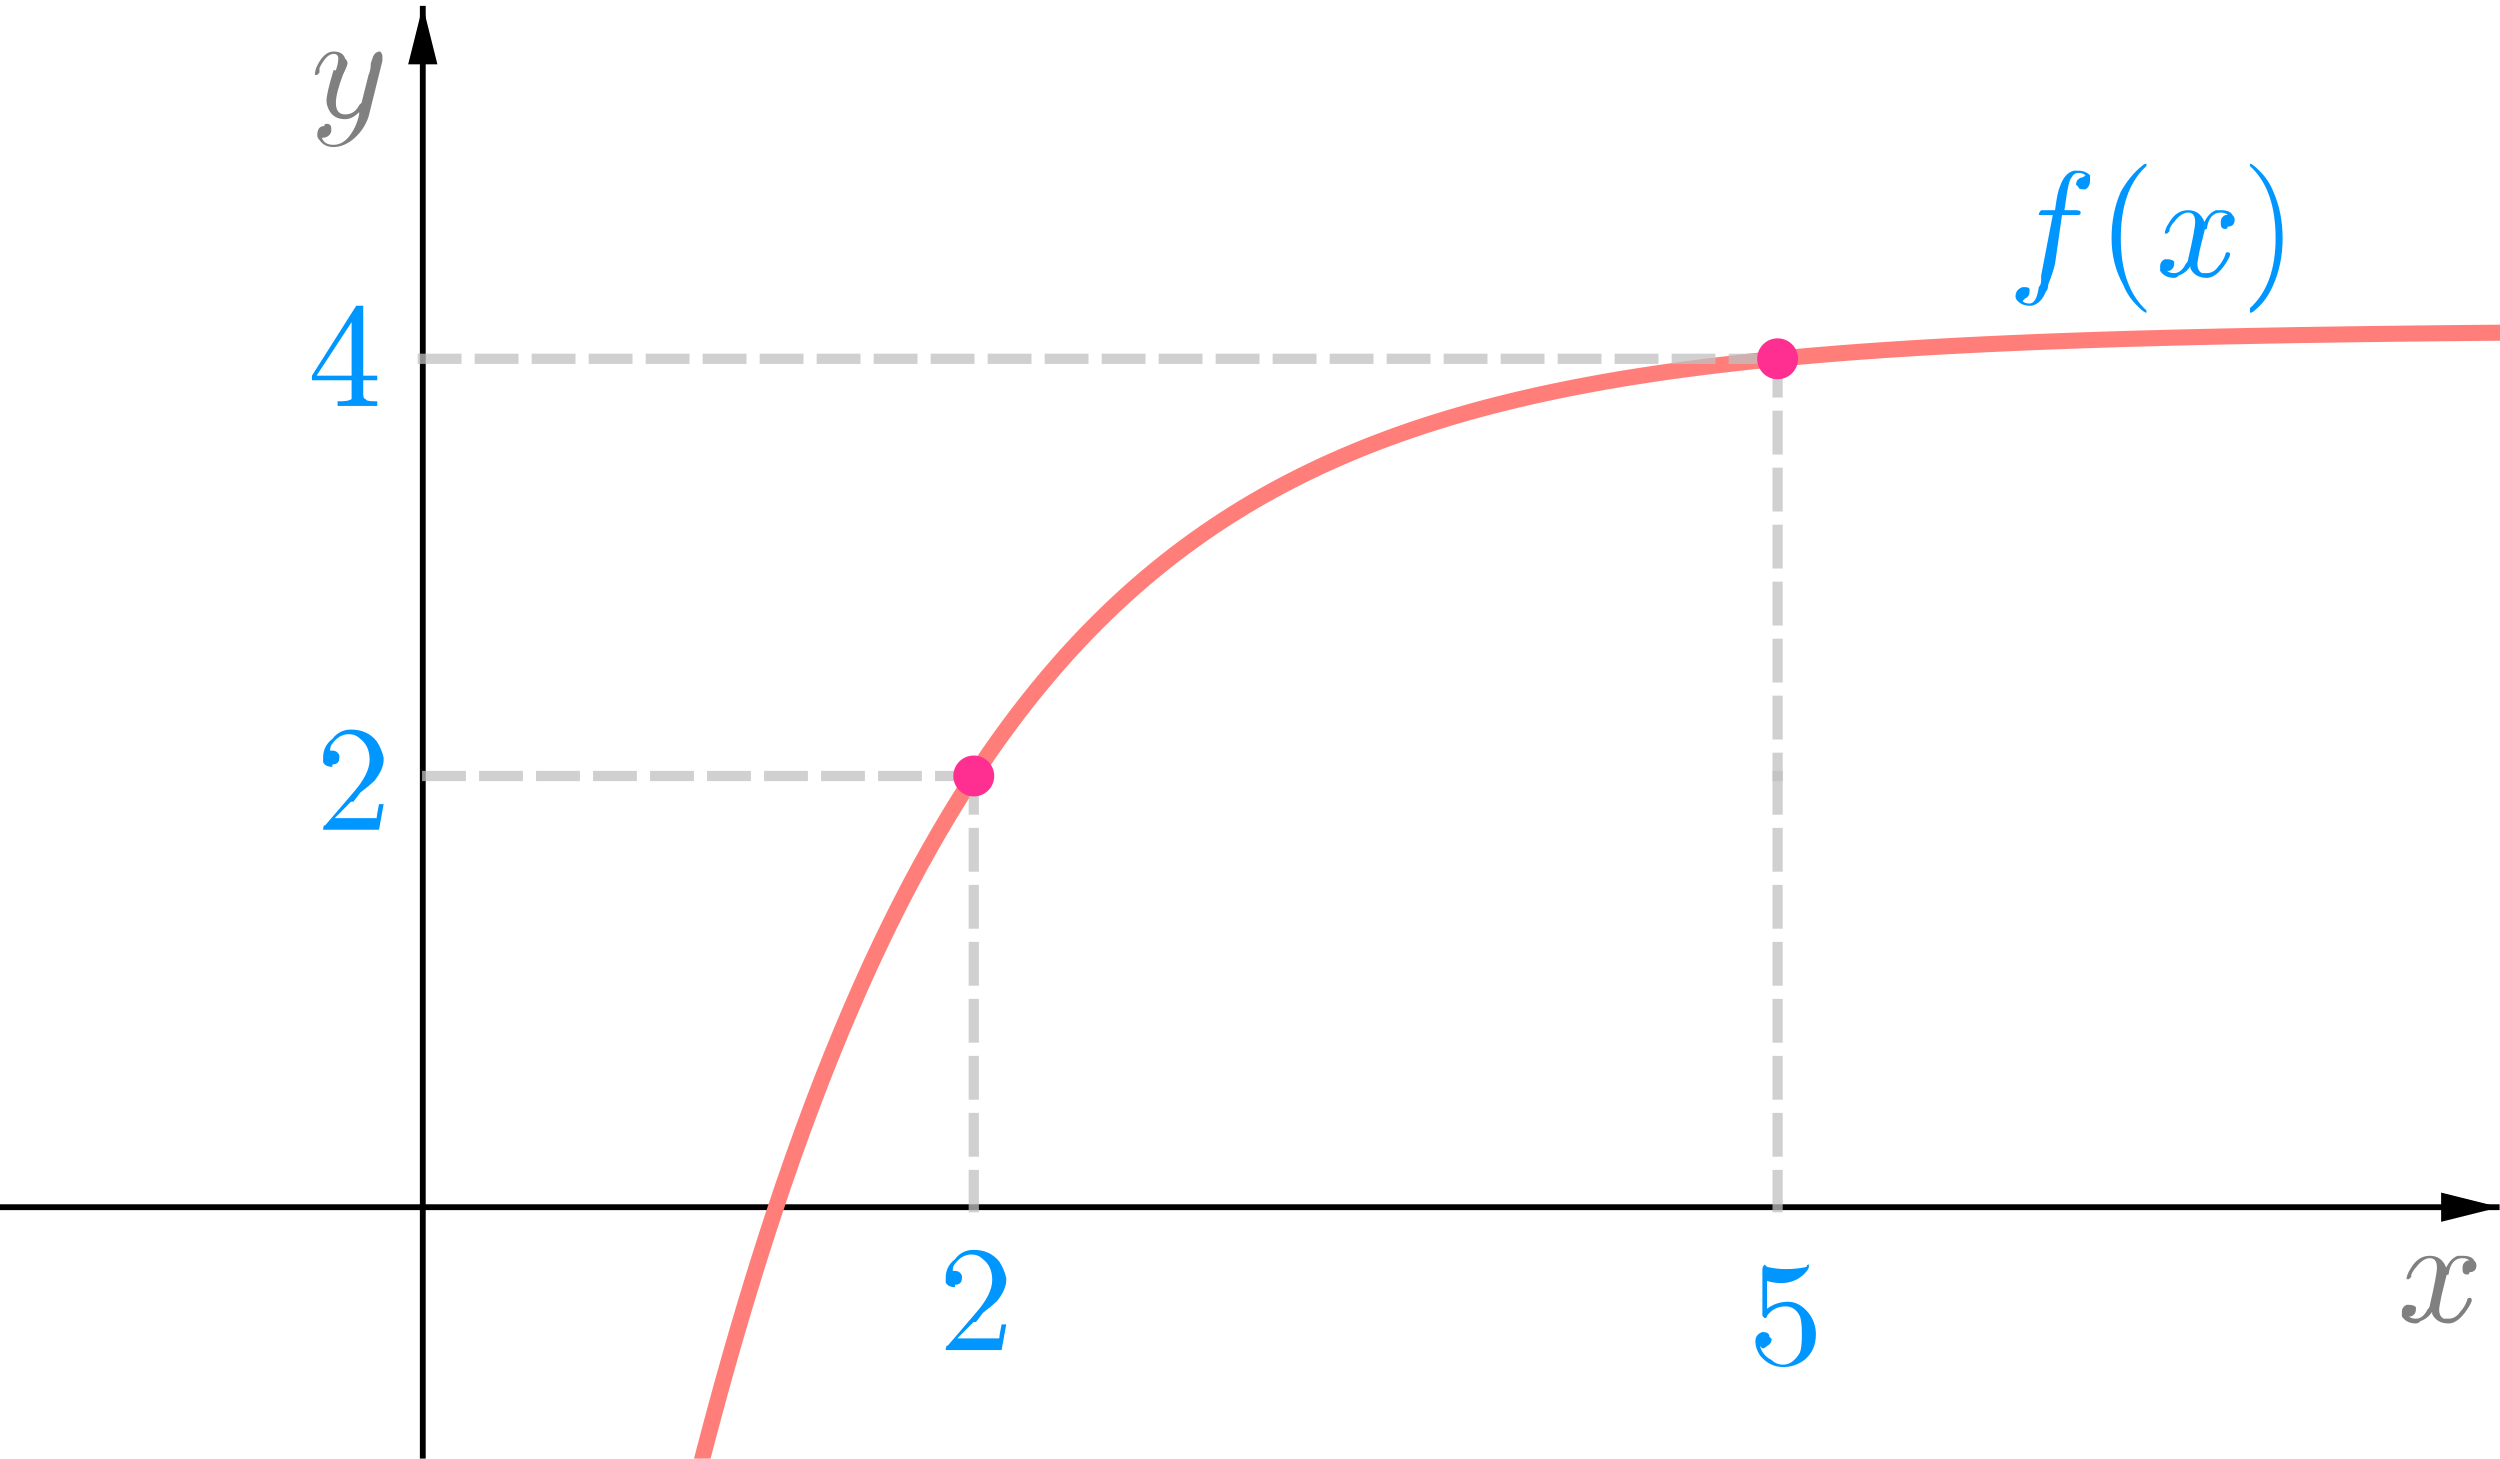 <?xml version="1.0" encoding="ISO-8859-1" standalone="no"?>

<svg 
     version="1.1"
     baseProfile="full"
     xmlns="http://www.w3.org/2000/svg"
     xmlns:xlink="http://www.w3.org/1999/xlink"
     xmlns:ev="http://www.w3.org/2001/xml-events"
     width="17.14cm"
     height="10.0cm"
     viewBox="0 0 855 499"
     >
<title>

</title>
<g stroke-linejoin="miter" stroke-dashoffset="0" stroke-dasharray="none" stroke-width="1" stroke-miterlimit="10.000" stroke-linecap="square">
<clipPath id="clipbaa91e8d-75f8-4f31-991c-da8d9f19c63f">
  <path d="M 0 0 L 0 500.00 L 857.00 500.00 L 857.00 0 z"/>
</clipPath>
<g clip-path="url(#clip1)">
<g stroke-width="2" stroke-linecap="butt" fill="none" stroke-opacity="1" stroke="#000000">
  <path d="M 144.50 3 L 144.50 500.00"/>
</g> <!-- drawing style -->
</g> <!-- clip1 -->
<clipPath id="clip211dc406-2f0e-4d9d-86f4-5ebb810b381d">
  <path d="M 0 0 L 0 500.00 L 857.00 500.00 L 857.00 0 z"/>
</clipPath>
<g clip-path="url(#clip2)">
<g fill-opacity="1" fill-rule="evenodd" stroke="none" fill="#000000">
  <path d="M 144.50 2 L 139.50 22.000 L 149.50 22.000"/>
</g> <!-- drawing style -->
</g> <!-- clip2 -->
<clipPath id="clip2622684f-08eb-480d-9c85-905a0d5ac379">
  <path d="M 0 0 L 0 500.00 L 857.00 500.00 L 857.00 0 z"/>
</clipPath>
<g clip-path="url(#clip3)">
<g stroke-width="2" stroke-linecap="butt" fill="none" stroke-opacity="1" stroke="#000000">
  <path d="M 0 413.00 L 854.00 413.00"/>
</g> <!-- drawing style -->
</g> <!-- clip3 -->
<clipPath id="clipe4a593d3-69f3-4d3b-8fbd-3703b2841bb8">
  <path d="M 0 0 L 0 500.00 L 857.00 500.00 L 857.00 0 z"/>
</clipPath>
<g clip-path="url(#clip4)">
<g fill-opacity="1" fill-rule="evenodd" stroke="none" fill="#000000">
  <path d="M 855.00 413.00 L 835.00 408.00 L 835.00 418.00"/>
</g> <!-- drawing style -->
</g> <!-- clip4 -->
<g id="misc">
</g><!-- misc -->
<g id="layer0">
<clipPath id="clip38c7b663-8ac0-468a-af86-4690750a5001">
  <path d="M 0 0 L 0 500.00 L 857.00 500.00 L 857.00 0 z"/>
</clipPath>
<g clip-path="url(#clip5)">
<g stroke-linejoin="round" stroke-width="5.5" stroke-linecap="round" fill="none" stroke-opacity="1" stroke="#ff7e79">
  <path d="M 237.68 508.51 L 239.36 501.95 L 241.03 495.49 L 242.71 489.14 L 244.38 482.90 L 246.05 476.76 L 247.73 470.72 L 249.40 464.78 L 251.07 458.95 L 252.75 453.20 L 254.42 447.56 L 256.10 442.00 L 257.77 436.54 L 259.44 431.17 L 261.12 425.89 L 262.79 420.70 L 264.46 415.59 L 267.81 405.63 L 271.16 395.99 L 274.51 386.68 L 277.86 377.67 L 281.20 368.95 L 284.55 360.53 L 287.90 352.38 L 291.25 344.50 L 294.59 336.87 L 297.94 329.50 L 301.29 322.38 L 304.64 315.48 L 307.98 308.82 L 311.33 302.37 L 314.68 296.14 L 318.03 290.11 L 321.38 284.28 L 324.72 278.64 L 328.07 273.18 L 331.42 267.91 L 334.77 262.81 L 338.11 257.88 L 341.46 253.11 L 344.81 248.50 L 348.16 244.03 L 351.50 239.72 L 354.85 235.55 L 358.20 231.51 L 361.55 227.61 L 364.89 223.84 L 368.24 220.19 L 371.59 216.66 L 374.94 213.25 L 378.29 209.95 L 381.63 206.76 L 384.98 203.67 L 388.33 200.68 L 391.68 197.80 L 395.02 195.01 L 398.37 192.31 L 401.72 189.69 L 405.07 187.17 L 408.41 184.73 L 411.76 182.37 L 415.11 180.08 L 418.46 177.87 L 421.80 175.74 L 425.15 173.67 L 428.50 171.68 L 431.85 169.74 L 435.20 167.88 L 438.54 166.07 L 441.89 164.32 L 445.24 162.63 L 448.59 161.00 L 451.93 159.42 L 455.28 157.89 L 458.63 156.41 L 461.98 154.98 L 465.32 153.60 L 468.67 152.26 L 472.02 150.97 L 475.37 149.72 L 478.71 148.51 L 482.06 147.34 L 485.41 146.21 L 488.76 145.12 L 492.11 144.06 L 495.45 143.04 L 498.80 142.05 L 502.15 141.09 L 505.50 140.17 L 508.84 139.27 L 512.19 138.41 L 515.54 137.57 L 518.89 136.76 L 522.23 135.98 L 525.58 135.22 L 528.93 134.49 L 532.28 133.79 L 535.62 133.10 L 538.97 132.44 L 542.32 131.80 L 545.67 131.18 L 549.02 130.58 L 552.36 130.00 L 555.71 129.44 L 559.06 128.90 L 562.41 128.38 L 565.75 127.87 L 569.10 127.38 L 572.45 126.91 L 575.80 126.45 L 579.14 126.01 L 582.49 125.58 L 585.84 125.17 L 589.19 124.77 L 592.54 124.38 L 595.88 124.00 L 599.23 123.64 L 602.58 123.29 L 605.93 122.95 L 609.27 122.62 L 612.62 122.31 L 615.97 122.00 L 619.32 121.70 L 622.66 121.42 L 626.01 121.14 L 629.36 120.87 L 632.71 120.61 L 636.05 120.36 L 639.40 120.12 L 642.75 119.89 L 646.10 119.66 L 649.45 119.44 L 652.79 119.23 L 656.14 119.02 L 659.49 118.82 L 662.84 118.63 L 666.18 118.45 L 669.53 118.27 L 672.88 118.09 L 676.23 117.93 L 679.57 117.76 L 682.92 117.61 L 686.27 117.46 L 689.62 117.31 L 692.96 117.17 L 696.31 117.03 L 699.66 116.90 L 703.01 116.77 L 706.36 116.65 L 709.70 116.53 L 713.05 116.41 L 716.40 116.30 L 719.75 116.19 L 723.09 116.08 L 726.44 115.98 L 729.79 115.88 L 733.14 115.79 L 736.48 115.70 L 739.83 115.61 L 743.18 115.52 L 746.53 115.44 L 749.88 115.36 L 753.22 115.28 L 756.57 115.21 L 759.92 115.13 L 763.27 115.06 L 766.61 115.00 L 769.96 114.93 L 773.31 114.87 L 776.66 114.80 L 780.00 114.75 L 783.35 114.69 L 786.70 114.63 L 790.05 114.58 L 793.39 114.53 L 796.74 114.48 L 800.09 114.43 L 803.44 114.38 L 806.79 114.34 L 810.13 114.29 L 813.48 114.25 L 816.83 114.21 L 820.18 114.17 L 823.52 114.13 L 826.87 114.09 L 830.22 114.06 L 833.57 114.02 L 836.91 113.99 L 840.26 113.96 L 843.61 113.92 L 846.96 113.89 L 850.30 113.86 L 853.65 113.84 L 857.00 113.81"/>
<title>Function f</title>
<desc>f: y = 6 - ℯ^(3 - 0.5x)</desc>

</g> <!-- drawing style -->
</g> <!-- clip5 -->
<clipPath id="clip0c78072d-0e1c-48ab-9cf5-556993c6b1ff">
  <path d="M 0 0 L 0 500.00 L 857.00 500.00 L 857.00 0 z"/>
</clipPath>
<g clip-path="url(#clip6)">
<g stroke-linejoin="round" stroke-dasharray="11.500,8" stroke-width="3.5" stroke-linecap="butt" fill="none" stroke-opacity=".749" stroke="#c0c0c0">
  <path d="M 333.00 265.48 L 333.00 413.00"/>
<title>Segment k</title>
<desc>Segment k: Segment A, D</desc>

</g> <!-- drawing style -->
</g> <!-- clip6 -->
<clipPath id="clip18664abe-a2c9-4538-865f-242d1b959a29">
  <path d="M 0 0 L 0 500.00 L 857.00 500.00 L 857.00 0 z"/>
</clipPath>
<g clip-path="url(#clip7)">
<g stroke-linejoin="round" stroke-dasharray="11.500,8" stroke-width="3.5" stroke-linecap="butt" fill="none" stroke-opacity=".749" stroke="#c0c0c0">
  <path d="M 333.00 265.48 L 144.50 265.48"/>
<title>Segment l</title>
<desc>Segment l: Segment A, C</desc>

</g> <!-- drawing style -->
</g> <!-- clip7 -->
<clipPath id="clip75814030-78ff-4b54-a123-b3cf1c587ac5">
  <path d="M 0 0 L 0 500.00 L 857.00 500.00 L 857.00 0 z"/>
</clipPath>
<g clip-path="url(#clip8)">
<g stroke-linejoin="round" stroke-dasharray="11.500,8" stroke-width="3.5" stroke-linecap="butt" fill="none" stroke-opacity=".749" stroke="#c0c0c0">
  <path d="M 608.00 122.75 L 608.00 265.48"/>
<title>Segment m</title>
<desc>Segment m: Segment B, F</desc>

</g> <!-- drawing style -->
</g> <!-- clip8 -->
<clipPath id="clip33b17e79-721d-4ec0-b8c5-ae74fa7fb3b0">
  <path d="M 0 0 L 0 500.00 L 857.00 500.00 L 857.00 0 z"/>
</clipPath>
<g clip-path="url(#clip9)">
<g stroke-linejoin="round" stroke-dasharray="11.500,8" stroke-width="3.5" stroke-linecap="butt" fill="none" stroke-opacity=".749" stroke="#c0c0c0">
  <path d="M 608.00 265.48 L 608.00 413.00"/>
<title>Segment n</title>
<desc>Segment n: Segment F, E</desc>

</g> <!-- drawing style -->
</g> <!-- clip9 -->
<clipPath id="clipe78384da-7091-4033-ae5b-dc3de55a5c65">
  <path d="M 0 0 L 0 500.00 L 857.00 500.00 L 857.00 0 z"/>
</clipPath>
<g clip-path="url(#clip10)">
<g stroke-linejoin="round" stroke-dasharray="11.500,8" stroke-width="3.5" stroke-linecap="butt" fill="none" stroke-opacity=".749" stroke="#c0c0c0">
  <path d="M 144.50 122.75 L 608.00 122.75"/>
<title>Segment p</title>
<desc>Segment p: Segment G, B</desc>

</g> <!-- drawing style -->
</g> <!-- clip10 -->
<clipPath id="clip92cab122-2cbe-4a7c-917c-7a2d15a1b058">
  <path d="M 0 0 L 0 500.00 L 857.00 500.00 L 857.00 0 z"/>
</clipPath>
<g clip-path="url(#clip11)">
<g fill-opacity="1" fill-rule="nonzero" stroke="none" fill="#ff2f92">
  <path d="M 340.00 265.48 C 340.00 269.34 336.87 272.48 333.00 272.48 C 329.13 272.48 326.00 269.34 326.00 265.48 C 326.00 261.61 329.13 258.48 333.00 258.48 C 336.87 258.48 340.00 261.61 340.00 265.48 z"/>
<title>Point A</title>
<desc>Point A: Point on f</desc>

</g> <!-- drawing style -->
</g> <!-- clip11 -->
<clipPath id="clip2c22881c-bc24-4aca-82e4-b0321ebb410b">
  <path d="M 0 0 L 0 500.00 L 857.00 500.00 L 857.00 0 z"/>
</clipPath>
<g clip-path="url(#clip12)">
<g fill-opacity="1" fill-rule="nonzero" stroke="none" fill="#ff2f92">
  <path d="M 615.00 122.75 C 615.00 126.61 611.87 129.75 608.00 129.75 C 604.13 129.75 601.00 126.61 601.00 122.75 C 601.00 118.88 604.13 115.75 608.00 115.75 C 611.87 115.75 615.00 118.88 615.00 122.75 z"/>
<title>Point B</title>
<desc>Point B: Point on f</desc>

</g> <!-- drawing style -->
</g> <!-- clip12 -->
<g transform="matrix(51.000, 0, 0, 51.000, 820.00, 451.96)">
<clipPath id="clip9bab2816-7349-4971-94c6-02bee090343c">
  <path d="M -16.078 -8.862 L -16.078 .942 L .725 .942 L .725 -8.862 z"/>
</clipPath>
<g clip-path="url(#clip13)">
<g fill-opacity="1" fill-rule="nonzero" stroke="none" fill="#808080">
  <path d="M .328 -.297 L .297 -.172 Q .281 -.094 .281 -.078 Q .281 -.031 .312 -.016 Q .328 -.016 .344 -.016 Q .391 -.016 .422 -.062 Q .453 -.094 .469 -.141 Q .469 -.156 .484 -.156 Q .5 -.156 .5 -.141 Q .5 -.125 .469 -.078 Q .406 .016 .344 .016 Q .266 .016 .234 -.047 Q .234 -.062 .234 -.062 Q .203 -.016 .156 -0 Q .141 .016 .125 .016 Q .062 .016 .031 -.031 Q .031 -.031 .031 -.062 Q .031 -.094 .062 -.109 Q .078 -.109 .078 -.109 Q .109 -.109 .125 -.094 Q .125 -.078 .125 -.078 Q .125 -.047 .094 -.031 Q .078 -.031 .078 -.031 Q .094 -.016 .125 -.016 Q .172 -.016 .203 -.078 Q .219 -.094 .219 -.109 Q .266 -.312 .266 -.359 Q .266 -.422 .219 -.422 Q .172 -.422 .125 -.359 L .125 -.359 Q .125 -.359 .125 -.359 Q .109 -.344 .094 -.312 Q .094 -.312 .094 -.297 L .078 -.281 Q .078 -.281 .078 -.281 Q .062 -.281 .062 -.281 Q .062 -.312 .094 -.359 Q .141 -.438 .219 -.438 Q .297 -.438 .328 -.359 Q .359 -.422 .406 -.438 Q .422 -.438 .438 -.438 Q .5 -.438 .516 -.406 Q .531 -.391 .531 -.375 Q .531 -.328 .484 -.328 Q .484 -.312 .469 -.312 Q .438 -.312 .438 -.344 Q .438 -.344 .438 -.359 Q .438 -.391 .469 -.406 Q .469 -.406 .484 -.406 Q .469 -.422 .438 -.422 Q .359 -.422 .344 -.312 Q .328 -.312 .328 -.297 z"/>
<title>$x$</title>
<desc>text1 = “$x$”</desc>

</g> <!-- drawing style -->
</g> <!-- clip13 -->
</g> <!-- transform -->
<g transform="matrix(51.000, 0, 0, 51.000, 106.00, 39.958)">
<clipPath id="clipe8c0b767-7be5-40c3-bb5e-666bee154900">
  <path d="M -2.078 -.783 L -2.078 9.02 L 14.725 9.02 L 14.725 -.783 z"/>
</clipPath>
<g clip-path="url(#clip14)">
<g fill-opacity="1" fill-rule="nonzero" stroke="none" fill="#808080">
  <path d="M .484 -.375 L .391 -0 Q .359 .094 .281 .156 Q .219 .203 .156 .203 Q .094 .203 .062 .156 Q .047 .141 .047 .125 Q .047 .062 .094 .062 Q .094 .047 .109 .047 Q .141 .047 .141 .078 Q .141 .078 .141 .094 Q .141 .109 .125 .125 Q .109 .141 .078 .141 Q .094 .188 .156 .188 Q .219 .188 .266 .125 Q .312 .062 .328 -.016 Q .328 -.031 .328 -.031 Q .281 .016 .234 .016 Q .156 .016 .125 -.047 Q .109 -.078 .109 -.109 Q .109 -.156 .156 -.312 Q .156 -.312 .172 -.312 Q .188 -.359 .188 -.391 Q .188 -.422 .156 -.422 Q .109 -.422 .062 -.328 L .062 -.328 Q .062 -.312 .062 -.297 Q .047 -.281 .047 -.281 Q .031 -.281 .031 -.281 Q .031 -.312 .047 -.344 Q .094 -.438 .156 -.438 Q .219 -.438 .234 -.391 Q .25 -.375 .25 -.359 Q .25 -.344 .219 -.281 Q .172 -.156 .172 -.094 Q .172 -.016 .234 -.016 Q .297 -.016 .328 -.078 Q .344 -.094 .344 -.094 L .391 -.281 Q .406 -.312 .406 -.359 Q .422 -.406 .422 -.406 Q .438 -.438 .469 -.438 Q .484 -.422 .484 -.406 Q .484 -.391 .484 -.375 z"/>
<title>$y$</title>
<desc>text1_1 = “$y$”</desc>

</g> <!-- drawing style -->
</g> <!-- clip14 -->
</g> <!-- transform -->
<g transform="matrix(51.000, 0, 0, 51.000, 598.00, 466.87)">
<clipPath id="clip07cb0154-9823-424b-941d-54228a5a8af2">
  <path d="M -11.725 -9.154 L -11.725 .65 L 5.078 .65 L 5.078 -9.154 z"/>
</clipPath>
<g clip-path="url(#clip15)">
<g fill-opacity="1" fill-rule="nonzero" stroke="none" fill="#0096ff">
  <path d="M .453 -.203 L .453 -.203 Q .453 -.094 .375 -.031 Q .312 .016 .234 .016 Q .141 .016 .078 -.062 Q .047 -.109 .047 -.156 Q .047 -.203 .094 -.219 Q .094 -.219 .094 -.219 Q .141 -.219 .141 -.188 Q .156 -.172 .156 -.172 Q .156 -.141 .125 -.125 Q .109 -.109 .094 -.109 Q .094 -.109 .078 -.125 Q .094 -.062 .156 -.031 Q .188 -0 .234 -0 Q .297 -0 .344 -.078 Q .359 -.109 .359 -.203 Q .359 -.297 .344 -.328 Q .312 -.391 .25 -.391 Q .172 -.391 .125 -.328 Q .125 -.312 .109 -.312 Q .109 -.312 .094 -.328 L .094 -.344 L .094 -.641 Q .094 -.656 .109 -.672 Q .109 -.672 .125 -.656 Q .188 -.641 .25 -.641 Q .328 -.641 .391 -.656 Q .391 -.672 .406 -.672 Q .406 -.672 .406 -.656 Q .406 -.641 .375 -.609 Q .312 -.547 .219 -.547 Q .172 -.547 .125 -.562 L .125 -.375 Q .188 -.422 .266 -.422 Q .344 -.422 .406 -.344 Q .453 -.281 .453 -.203 z"/>
<title>$5$</title>
<desc>text1_2 = “$5$”</desc>

</g> <!-- drawing style -->
</g> <!-- clip15 -->
</g> <!-- transform -->
<g transform="matrix(51.000, 0, 0, 51.000, 321.00, 461.87)">
<clipPath id="clipdea0e4b9-c7c7-4382-bf5d-2c4012a7ffd3">
  <path d="M -6.294 -9.056 L -6.294 .748 L 10.510 .748 L 10.510 -9.056 z"/>
</clipPath>
<g clip-path="url(#clip16)">
<g fill-opacity="1" fill-rule="nonzero" stroke="none" fill="#0096ff">
  <path d="M .453 -.172 L .453 -.172 L .422 -0 L .047 -0 Q .047 -.031 .062 -.031 L .062 -.031 L .25 -.25 Q .359 -.375 .359 -.469 Q .359 -.562 .297 -.609 L .297 -.609 L .297 -.609 Q .266 -.641 .219 -.641 Q .156 -.641 .109 -.578 Q .094 -.562 .094 -.531 Q .094 -.531 .109 -.531 Q .141 -.531 .156 -.5 L .156 -.5 Q .156 -.484 .156 -.484 Q .156 -.438 .109 -.438 Q .109 -.422 .109 -.422 Q .062 -.422 .047 -.453 Q .047 -.469 .047 -.484 Q .047 -.562 .109 -.609 Q .156 -.672 .234 -.672 Q .344 -.672 .406 -.594 Q .438 -.547 .453 -.484 Q .453 -.484 .453 -.469 Q .453 -.406 .391 -.328 Q .359 -.297 .297 -.25 L .25 -.188 L .234 -.188 L .125 -.078 L .312 -.078 Q .391 -.078 .406 -.078 Q .406 -.094 .422 -.172 L .453 -.172 z"/>
<title>$2$</title>
<desc>text1_3 = “$2$”</desc>

</g> <!-- drawing style -->
</g> <!-- clip16 -->
</g> <!-- transform -->
<g transform="matrix(51.000, 0, 0, 51.000, 687.00, 94.250)">
<clipPath id="clipf2e9ec7f-9ab3-4105-8cae-d57abfec6ce1">
  <path d="M -13.471 -1.848 L -13.471 7.956 L 3.333 7.956 L 3.333 -1.848 z"/>
</clipPath>
<g clip-path="url(#clip17)">
<g fill-opacity="1" fill-rule="nonzero" stroke="none" fill="#0096ff">
  <path d="M .359 -.406 L .359 -.406 L .312 -.078 Q .297 -.016 .266 .062 Q .266 .094 .25 .109 Q .219 .188 .156 .203 Q .156 .203 .141 .203 Q .094 .203 .062 .172 Q .047 .156 .047 .141 Q .047 .094 .094 .078 Q .094 .078 .109 .078 Q .141 .078 .141 .094 Q .141 .109 .141 .109 Q .141 .141 .109 .156 Q .109 .156 .094 .172 Q .109 .188 .141 .188 Q .188 .188 .203 .078 Q .219 .062 .219 .031 L .219 -0 L .297 -.406 L .234 -.406 Q .203 -.406 .203 -.406 L .203 -.406 L .203 -.406 Q .203 -.422 .219 -.438 L .219 -.438 L .234 -.438 L .312 -.438 Q .328 -.562 .344 -.594 Q .375 -.688 .438 -.703 Q .453 -.703 .469 -.703 Q .516 -.703 .547 -.672 L .547 -.672 Q .547 -.656 .547 -.641 Q .547 -.594 .516 -.578 Q .516 -.578 .5 -.578 Q .469 -.578 .469 -.594 Q .453 -.609 .453 -.609 Q .453 -.641 .484 -.656 Q .5 -.656 .516 -.672 Q .5 -.688 .469 -.688 Q .438 -.688 .422 -.656 Q .406 -.641 .391 -.547 L .375 -.438 L .453 -.438 Q .484 -.438 .484 -.422 Q .484 -.406 .469 -.406 L .469 -.406 L .453 -.406 L .359 -.406 z"/>
<title>$f(x)$</title>
<desc>text1_4 = “$f(x)$”</desc>

</g> <!-- drawing style -->
</g> <!-- clip17 -->
</g> <!-- transform -->
<g transform="matrix(51.000, 0, 0, 51.000, 717.46, 94.250)">
<clipPath id="clip7fea1569-7af6-4039-831a-ac29c1e9e642">
  <path d="M -14.068 -1.848 L -14.068 7.956 L 2.736 7.956 L 2.736 -1.848 z"/>
</clipPath>
<g clip-path="url(#clip18)">
<g fill-opacity="1" fill-rule="nonzero" stroke="none" fill="#0096ff">
  <path d="M .328 .234 L .328 .234 Q .328 .25 .328 .25 Q .312 .25 .266 .203 Q .203 .141 .172 .062 Q .094 -.078 .094 -.25 Q .094 -.422 .156 -.562 Q .219 -.672 .297 -.734 Q .312 -.75 .328 -.75 Q .328 -.75 .328 -.734 Q .328 -.734 .312 -.719 Q .156 -.562 .156 -.25 Q .156 .062 .312 .219 Q .328 .234 .328 .234 z"/>
<title>$f(x)$</title>
<desc>text1_4 = “$f(x)$”</desc>

</g> <!-- drawing style -->
</g> <!-- clip18 -->
</g> <!-- transform -->
<g transform="matrix(51.000, 0, 0, 51.000, 737.29, 94.250)">
<clipPath id="clipa981be53-69e8-4623-9dff-4f349eb7c758">
  <path d="M -14.457 -1.848 L -14.457 7.956 L 2.347 7.956 L 2.347 -1.848 z"/>
</clipPath>
<g clip-path="url(#clip19)">
<g fill-opacity="1" fill-rule="nonzero" stroke="none" fill="#0096ff">
  <path d="M .328 -.297 L .297 -.172 Q .281 -.094 .281 -.078 Q .281 -.031 .312 -.016 Q .328 -.016 .344 -.016 Q .391 -.016 .422 -.062 Q .453 -.094 .469 -.141 Q .469 -.156 .484 -.156 Q .5 -.156 .5 -.141 Q .5 -.125 .469 -.078 Q .406 .016 .344 .016 Q .266 .016 .234 -.047 Q .234 -.062 .234 -.062 Q .203 -.016 .156 -0 Q .141 .016 .125 .016 Q .062 .016 .031 -.031 Q .031 -.031 .031 -.062 Q .031 -.094 .062 -.109 Q .078 -.109 .078 -.109 Q .109 -.109 .125 -.094 Q .125 -.078 .125 -.078 Q .125 -.047 .094 -.031 Q .078 -.031 .078 -.031 Q .094 -.016 .125 -.016 Q .172 -.016 .203 -.078 Q .219 -.094 .219 -.109 Q .266 -.312 .266 -.359 Q .266 -.422 .219 -.422 Q .172 -.422 .125 -.359 L .125 -.359 Q .125 -.359 .125 -.359 Q .109 -.344 .094 -.312 Q .094 -.312 .094 -.297 L .078 -.281 Q .078 -.281 .078 -.281 Q .062 -.281 .062 -.281 Q .062 -.312 .094 -.359 Q .141 -.438 .219 -.438 Q .297 -.438 .328 -.359 Q .359 -.422 .406 -.438 Q .422 -.438 .438 -.438 Q .5 -.438 .516 -.406 Q .531 -.391 .531 -.375 Q .531 -.328 .484 -.328 Q .484 -.312 .469 -.312 Q .438 -.312 .438 -.344 Q .438 -.344 .438 -.359 Q .438 -.391 .469 -.406 Q .469 -.406 .484 -.406 Q .469 -.422 .438 -.422 Q .359 -.422 .344 -.312 Q .328 -.312 .328 -.297 z"/>
<title>$f(x)$</title>
<desc>text1_4 = “$f(x)$”</desc>

</g> <!-- drawing style -->
</g> <!-- clip19 -->
</g> <!-- transform -->
<g transform="matrix(51.000, 0, 0, 51.000, 766.44, 94.250)">
<clipPath id="clipaf2e69a8-5acd-48e4-97c7-ac6e7860d557">
  <path d="M -15.028 -1.848 L -15.028 7.956 L 1.776 7.956 L 1.776 -1.848 z"/>
</clipPath>
<g clip-path="url(#clip20)">
<g fill-opacity="1" fill-rule="nonzero" stroke="none" fill="#0096ff">
  <path d="M .281 -.25 L .281 -.25 Q .281 -.078 .219 .062 Q .172 .172 .094 .234 Q .078 .25 .062 .25 Q .062 .25 .062 .234 Q .062 .234 .062 .219 Q .234 .062 .234 -.25 Q .234 -.562 .078 -.719 L .078 -.719 Q .062 -.734 .062 -.734 Q .062 -.75 .062 -.75 Q .078 -.75 .125 -.703 Q .188 -.641 .219 -.562 Q .281 -.422 .281 -.25 z"/>
<title>$f(x)$</title>
<desc>text1_4 = “$f(x)$”</desc>

</g> <!-- drawing style -->
</g> <!-- clip20 -->
</g> <!-- transform -->
<g transform="matrix(51.000, 0, 0, 51.000, 108.00, 283.87)">
<clipPath id="clip30e2a348-82cd-497c-a551-4e0e88f04a03">
  <path d="M -2.118 -5.566 L -2.118 4.238 L 14.686 4.238 L 14.686 -5.566 z"/>
</clipPath>
<g clip-path="url(#clip21)">
<g fill-opacity="1" fill-rule="nonzero" stroke="none" fill="#0096ff">
  <path d="M .453 -.172 L .453 -.172 L .422 -0 L .047 -0 Q .047 -.031 .062 -.031 L .062 -.031 L .25 -.25 Q .359 -.375 .359 -.469 Q .359 -.562 .297 -.609 L .297 -.609 L .297 -.609 Q .266 -.641 .219 -.641 Q .156 -.641 .109 -.578 Q .094 -.562 .094 -.531 Q .094 -.531 .109 -.531 Q .141 -.531 .156 -.5 L .156 -.5 Q .156 -.484 .156 -.484 Q .156 -.438 .109 -.438 Q .109 -.422 .109 -.422 Q .062 -.422 .047 -.453 Q .047 -.469 .047 -.484 Q .047 -.562 .109 -.609 Q .156 -.672 .234 -.672 Q .344 -.672 .406 -.594 Q .438 -.547 .453 -.484 Q .453 -.484 .453 -.469 Q .453 -.406 .391 -.328 Q .359 -.297 .297 -.25 L .25 -.188 L .234 -.188 L .125 -.078 L .312 -.078 Q .391 -.078 .406 -.078 Q .406 -.094 .422 -.172 L .453 -.172 z"/>
<title>$2$</title>
<desc>text1_5 = “$2$”</desc>

</g> <!-- drawing style -->
</g> <!-- clip21 -->
</g> <!-- transform -->
<g transform="matrix(51.000, 0, 0, 51.000, 105.00, 138.87)">
<clipPath id="clipac7a8203-6830-42ad-8bee-b46c6316b916">
  <path d="M -2.059 -2.723 L -2.059 7.081 L 14.745 7.081 L 14.745 -2.723 z"/>
</clipPath>
<g clip-path="url(#clip22)">
<g fill-opacity="1" fill-rule="nonzero" stroke="none" fill="#0096ff">
  <path d="M .031 -.172 L .031 -.203 L .328 -.672 Q .344 -.672 .359 -.672 Q .375 -.672 .375 -.672 L .375 -.656 L .375 -.203 L .469 -.203 L .469 -.172 L .375 -.172 L .375 -.078 Q .375 -.047 .391 -.047 Q .391 -.031 .453 -.031 L .469 -.031 L .469 -0 Q .422 -0 .328 -0 Q .234 -0 .203 -0 L .203 -.031 L .219 -.031 Q .281 -.031 .297 -.047 Q .297 -.062 .297 -.078 L .297 -.172 L .031 -.172 z M .297 -.203 L .297 -.562 L .062 -.203 L .297 -.203 z"/>
<title>$4$</title>
<desc>text1_6 = “$4$”</desc>

</g> <!-- drawing style -->
</g> <!-- clip22 -->
</g> <!-- transform -->
</g><!-- layer0 -->
</g> <!-- default stroke -->
</svg> <!-- bounding box -->
